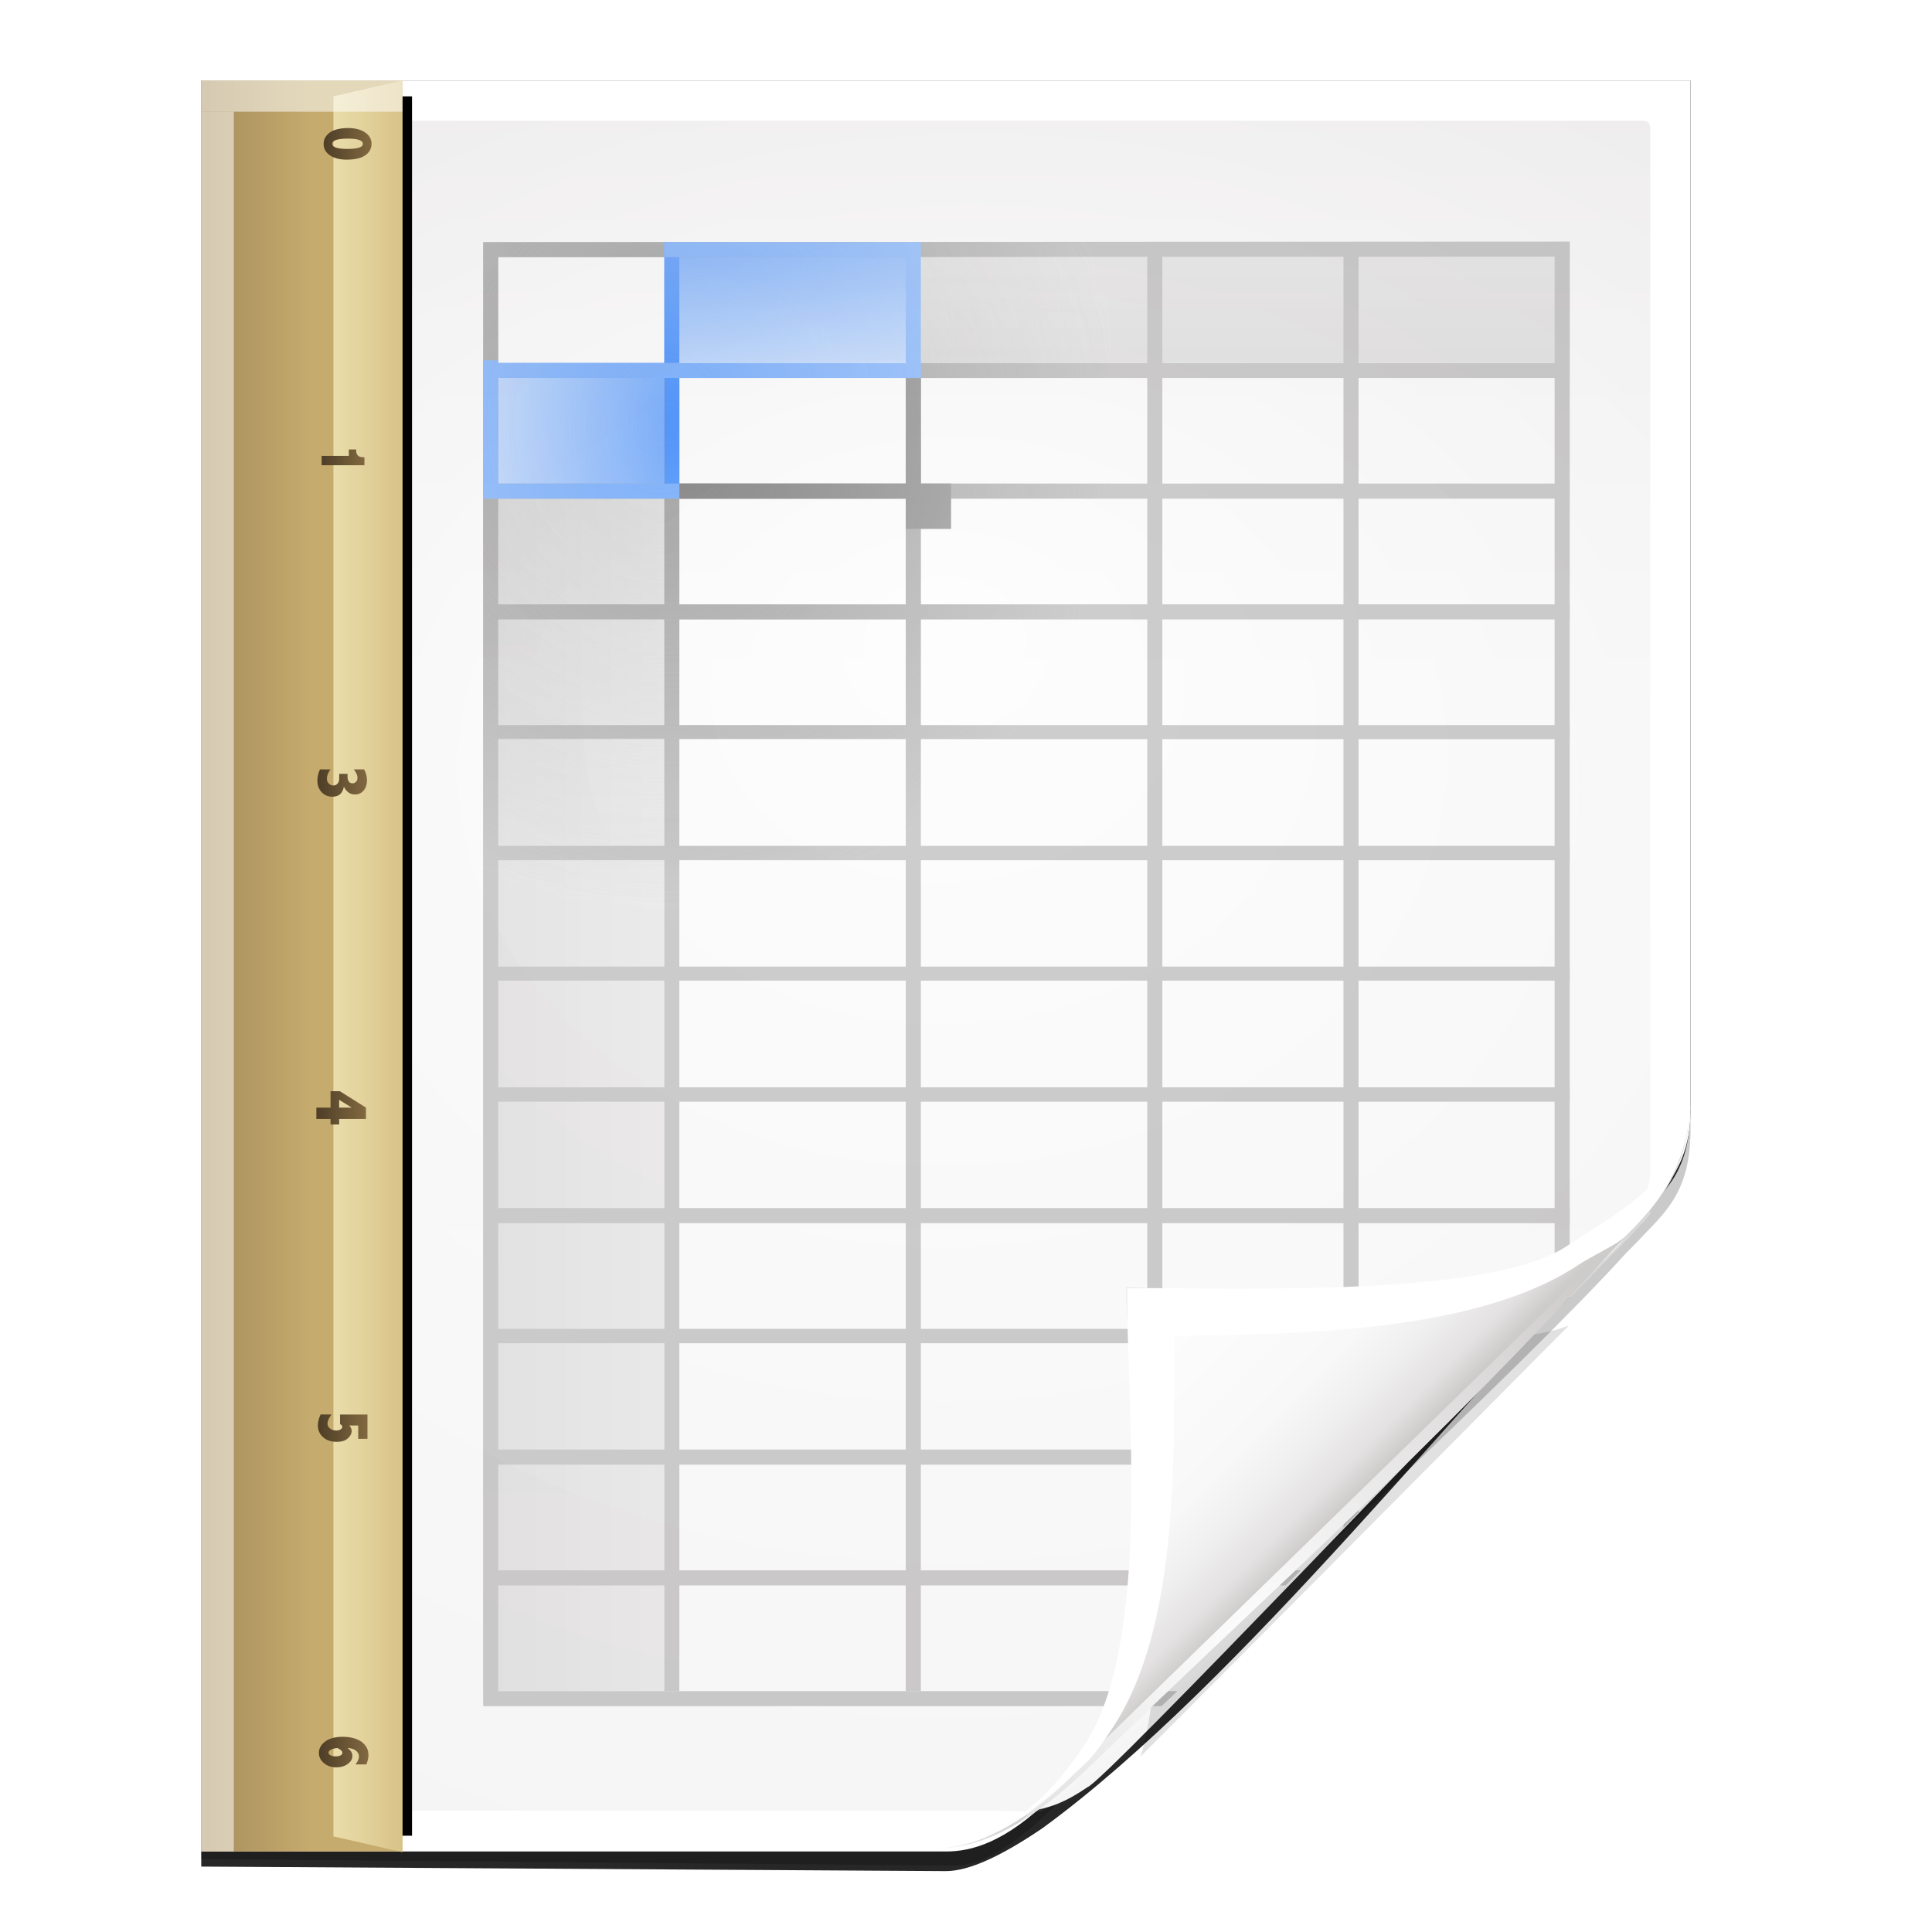 <?xml version="1.0" encoding="UTF-8" standalone="no"?>
<!-- Created with Inkscape (http://www.inkscape.org/) -->

<svg
   xmlns:dc="http://purl.org/dc/elements/1.1/"
   xmlns:cc="http://creativecommons.org/ns#"
   xmlns:rdf="http://www.w3.org/1999/02/22-rdf-syntax-ns#"
   xmlns:svg="http://www.w3.org/2000/svg"
   xmlns="http://www.w3.org/2000/svg"
   xmlns:xlink="http://www.w3.org/1999/xlink"
   xmlns:sodipodi="http://sodipodi.sourceforge.net/DTD/sodipodi-0.dtd"
   xmlns:inkscape="http://www.inkscape.org/namespaces/inkscape"
   width="128"
   height="128"
   id="svg2606"
   sodipodi:version="0.32"
   inkscape:version="0.48.1 r9760"
   version="1.0"
   sodipodi:docname="application-vnd.oasis.opendocument.spreadsheet-template.svgz"
   inkscape:output_extension="org.inkscape.output.svgz.inkscape"
   inkscape:export-filename="/home/pinheiro/pics/oxygen-icons/scalable/mimetypes/small/48x48/application-vnd.oasis.opendocument.spreadsheet-template.png"
   inkscape:export-xdpi="135"
   inkscape:export-ydpi="135">
  <defs
     id="defs2608">
    <linearGradient
       id="linearGradient6131">
      <stop
         id="stop6133"
         offset="0"
         style="stop-color:#fcfcfc;stop-opacity:1" />
      <stop
         style="stop-color:#f8f8f8;stop-opacity:1"
         offset="0.523"
         id="stop6135" />
      <stop
         id="stop6141"
         offset="0.775"
         style="stop-color:#f0efef;stop-opacity:1;" />
      <stop
         id="stop6139"
         offset="0.901"
         style="stop-color:#e3e1e1;stop-opacity:1;" />
      <stop
         id="stop6137"
         offset="1"
         style="stop-color:#cecbcb;stop-opacity:1" />
    </linearGradient>
    <linearGradient
       inkscape:collect="always"
       xlink:href="#linearGradient6131"
       id="linearGradient3893"
       gradientUnits="userSpaceOnUse"
       gradientTransform="matrix(1.012,0,0,1.012,-0.896,-0.987)"
       x1="86.738"
       y1="93.621"
       x2="95.46"
       y2="102.344" />
    <radialGradient
       inkscape:collect="always"
       xlink:href="#linearGradient3913-5"
       id="radialGradient3919-5"
       cx="90.75"
       cy="110.253"
       fx="90.75"
       fy="110.253"
       r="18.75"
       gradientTransform="matrix(1.307,0,0,1.307,-27.836,-33.818)"
       gradientUnits="userSpaceOnUse" />
    <linearGradient
       inkscape:collect="always"
       id="linearGradient3913-5">
      <stop
         style="stop-color:#ffffff;stop-opacity:1;"
         offset="0"
         id="stop3915-4" />
      <stop
         style="stop-color:#ffffff;stop-opacity:0;"
         offset="1"
         id="stop3917-7" />
    </linearGradient>
    <clipPath
       clipPathUnits="userSpaceOnUse"
       id="clipPath3889-6">
      <path
         sodipodi:nodetypes="cscscssc"
         inkscape:connector-curvature="0"
         id="path3891-5"
         d="m 112,82.503 c 0,4.465 -2.797,6.41 -5.28,8.094 -5.109,3.465 -14.939,3.325 -20.72,3.406 -0.081,5.781 0.166,15.505 -3.299,20.613 -1.684,2.482 -5.291,5.387 -8.201,5.387 2.318,0 4.743,-1.335 7.584,-4.085 9.142,-8.849 17.367,-16.135 25.673,-25.298 C 109.676,88.504 112,86.979 112,82.503 z"
         style="fill:url(#linearGradient3893);fill-opacity:1;stroke:none" />
    </clipPath>
    <filter
       color-interpolation-filters="sRGB"
       inkscape:collect="always"
       id="filter3909-6">
      <feGaussianBlur
         inkscape:collect="always"
         stdDeviation="0.43"
         id="feGaussianBlur3911-9" />
    </filter>
    <linearGradient
       inkscape:collect="always"
       xlink:href="#linearGradient3897-7"
       id="linearGradient3895-3"
       gradientUnits="userSpaceOnUse"
       gradientTransform="matrix(1.346,0,0,1.346,-38.155,-38.469)"
       x1="86.738"
       y1="93.621"
       x2="95.182"
       y2="102.066" />
    <linearGradient
       id="linearGradient3897-7">
      <stop
         style="stop-color:#fcfcfc;stop-opacity:1"
         offset="0"
         id="stop3899-4" />
      <stop
         id="stop3901-5"
         offset="0.523"
         style="stop-color:#f8f8f8;stop-opacity:1" />
      <stop
         style="stop-color:#f0efef;stop-opacity:1;"
         offset="0.723"
         id="stop3903-2" />
      <stop
         style="stop-color:#e3e1e1;stop-opacity:1;"
         offset="0.89"
         id="stop3905-5" />
      <stop
         style="stop-color:#cecbcb;stop-opacity:1"
         offset="1"
         id="stop3907-4" />
    </linearGradient>
    <clipPath
       clipPathUnits="userSpaceOnUse"
       id="clipPath6093-7">
      <path
         inkscape:connector-curvature="0"
         sodipodi:nodetypes="cccssccc"
         id="path6095-4"
         d="m 17,8 0.783,110 57.5,0 c 1.675,0 3.119,0.181 4.9,-1.6 C 88.981,107.602 99.94,96.548 107.199,89.224 109.64,86.761 110,84.753 110,82.5 L 110,8 z"
         style="fill:#ffffff;fill-opacity:1" />
    </clipPath>
    <filter
       color-interpolation-filters="sRGB"
       inkscape:collect="always"
       id="filter6118-4"
       x="-0.113"
       width="1.225"
       y="-0.121"
       height="1.241">
      <feGaussianBlur
         inkscape:collect="always"
         stdDeviation="2.386"
         id="feGaussianBlur6120-3" />
    </filter>
    <radialGradient
       inkscape:collect="always"
       xlink:href="#linearGradient5982-7"
       id="radialGradient5988-0"
       cx="64"
       cy="64.004"
       fx="63.793"
       fy="47.275"
       r="47.5"
       gradientTransform="matrix(1.684,-0.084,0.069,1.376,-48.197,-18.663)"
       gradientUnits="userSpaceOnUse" />
    <linearGradient
       inkscape:collect="always"
       id="linearGradient5982-7">
      <stop
         style="stop-color:#ffffff;stop-opacity:1;"
         offset="0"
         id="stop5984-8" />
      <stop
         style="stop-color:#ffffff;stop-opacity:0;"
         offset="1"
         id="stop5986-6" />
    </linearGradient>
    <filter
       color-interpolation-filters="sRGB"
       inkscape:collect="always"
       id="filter6171-8"
       x="-0.479"
       width="1.957"
       y="-0.513"
       height="2.026">
      <feGaussianBlur
         inkscape:collect="always"
         stdDeviation="10.141"
         id="feGaussianBlur6173-8" />
    </filter>
    <linearGradient
       inkscape:collect="always"
       xlink:href="#linearGradient4518-3"
       id="linearGradient4524-4"
       x1="72"
       y1="0"
       x2="72"
       y2="116.401"
       gradientUnits="userSpaceOnUse"
       gradientTransform="translate(3.9208985e-7,2.7836914e-6)" />
    <linearGradient
       id="linearGradient4518-3">
      <stop
         style="stop-color:#eeecec;stop-opacity:1"
         offset="0"
         id="stop4520-1" />
      <stop
         id="stop5969-4"
         offset="0.4"
         style="stop-color:#f4f4f4;stop-opacity:1" />
      <stop
         style="stop-color:#f6f5f5;stop-opacity:1"
         offset="1"
         id="stop4522-9" />
    </linearGradient>
    <filter
       inkscape:collect="always"
       id="filter4111">
      <feGaussianBlur
         inkscape:collect="always"
         stdDeviation="1.562"
         id="feGaussianBlur4113" />
    </filter>
    <filter
       inkscape:collect="always"
       id="filter4123">
      <feGaussianBlur
         inkscape:collect="always"
         stdDeviation="2.028"
         id="feGaussianBlur4125" />
    </filter>
    <filter
       color-interpolation-filters="sRGB"
       id="filter3814"
       inkscape:label="filter7">
      <feBlend
         blend="normal"
         id="feBlend3816"
         in2="SourceGraphic"
         mode="multiply" />
    </filter>
    <linearGradient
       inkscape:collect="always"
       xlink:href="#XMLID_39_-5"
       id="linearGradient3397"
       gradientUnits="userSpaceOnUse"
       gradientTransform="translate(12,4)"
       x1="60.125"
       y1="12"
       x2="60.125"
       y2="20" />
    <linearGradient
       id="XMLID_39_-5"
       gradientUnits="userSpaceOnUse"
       x1="60.125"
       y1="12"
       x2="60.125"
       y2="20">
      <stop
         offset="0"
         style="stop-color:#7db1ff;stop-opacity:1;"
         id="stop62-5" />
      <stop
         offset="1"
         style="stop-color:#BFD9FF"
         id="stop64-4" />
    </linearGradient>
    <linearGradient
       inkscape:collect="always"
       xlink:href="#XMLID_40_-7"
       id="linearGradient3399"
       gradientUnits="userSpaceOnUse"
       gradientTransform="translate(12,4)"
       x1="68.209"
       y1="12"
       x2="68.209"
       y2="20" />
    <linearGradient
       id="XMLID_40_-7"
       gradientUnits="userSpaceOnUse"
       x1="68.209"
       y1="12"
       x2="68.209"
       y2="20">
      <stop
         offset="0"
         style="stop-color:#E0E0E0"
         id="stop69-6" />
      <stop
         offset="1"
         style="stop-color:#D4D4D4"
         id="stop71-5" />
    </linearGradient>
    <linearGradient
       inkscape:collect="always"
       xlink:href="#XMLID_41_-6"
       id="linearGradient3401"
       gradientUnits="userSpaceOnUse"
       gradientTransform="translate(12,4)"
       x1="28"
       y1="68.208"
       x2="16"
       y2="68.208" />
    <linearGradient
       id="XMLID_41_-6"
       gradientUnits="userSpaceOnUse"
       x1="28"
       y1="68.208"
       x2="16"
       y2="68.208">
      <stop
         offset="0"
         style="stop-color:#E0E0E0"
         id="stop76-9" />
      <stop
         offset="1"
         style="stop-color:#D4D4D4"
         id="stop78-3" />
    </linearGradient>
    <linearGradient
       inkscape:collect="always"
       xlink:href="#XMLID_42_-7"
       id="linearGradient3403"
       gradientUnits="userSpaceOnUse"
       gradientTransform="translate(12,4)"
       x1="28"
       y1="24.459"
       x2="16"
       y2="24.459" />
    <linearGradient
       id="XMLID_42_-7"
       gradientUnits="userSpaceOnUse"
       x1="28"
       y1="24.459"
       x2="16"
       y2="24.459">
      <stop
         offset="0"
         style="stop-color:#80b3ff;stop-opacity:1;"
         id="stop83" />
      <stop
         offset="1"
         style="stop-color:#BFD9FF"
         id="stop85" />
    </linearGradient>
    <mask
       maskUnits="userSpaceOnUse"
       id="mask4509">
      <path
         sodipodi:type="arc"
         style="fill:url(#radialGradient4513);fill-opacity:1;stroke:none"
         id="path4511"
         sodipodi:cx="46"
         sodipodi:cy="36"
         sodipodi:rx="30"
         sodipodi:ry="32"
         d="m 76,36 a 30,32 0 1 1 -60,0 30,32 0 1 1 60,0 z"
         transform="translate(-6,-8)" />
    </mask>
    <radialGradient
       inkscape:collect="always"
       xlink:href="#linearGradient4501"
       id="radialGradient4513"
       gradientUnits="userSpaceOnUse"
       gradientTransform="matrix(1,0,0,1.067,0,-2.4)"
       cx="46"
       cy="36"
       fx="46"
       fy="36"
       r="30" />
    <linearGradient
       inkscape:collect="always"
       id="linearGradient4501">
      <stop
         style="stop-color:#ffffff;stop-opacity:1;"
         offset="0"
         id="stop4503" />
      <stop
         style="stop-color:#ffffff;stop-opacity:0;"
         offset="1"
         id="stop4505" />
    </linearGradient>
    <linearGradient
       inkscape:collect="always"
       xlink:href="#XMLID_39_-5"
       id="linearGradient3405"
       gradientUnits="userSpaceOnUse"
       gradientTransform="translate(12,4)"
       x1="60.125"
       y1="12"
       x2="60.125"
       y2="20" />
    <linearGradient
       inkscape:collect="always"
       xlink:href="#XMLID_40_-7"
       id="linearGradient3407"
       gradientUnits="userSpaceOnUse"
       gradientTransform="translate(12,4)"
       x1="68.209"
       y1="12"
       x2="68.209"
       y2="20" />
    <linearGradient
       inkscape:collect="always"
       xlink:href="#XMLID_41_-6"
       id="linearGradient3409"
       gradientUnits="userSpaceOnUse"
       gradientTransform="translate(12,4)"
       x1="28"
       y1="68.208"
       x2="16"
       y2="68.208" />
    <linearGradient
       inkscape:collect="always"
       xlink:href="#XMLID_42_-7"
       id="linearGradient3411"
       gradientUnits="userSpaceOnUse"
       gradientTransform="translate(12,4)"
       x1="28"
       y1="24.459"
       x2="16"
       y2="24.459" />
    <linearGradient
       inkscape:collect="always"
       xlink:href="#linearGradient4108-2-7"
       id="linearGradient5238"
       gradientUnits="userSpaceOnUse"
       gradientTransform="matrix(-4.7861923e-8,1.048,-1.095,-4.5791739e-8,63.725,-66.196)"
       x1="173.994"
       y1="38.902"
       x2="173.994"
       y2="35.902" />
    <linearGradient
       gradientTransform="matrix(-4.371139e-8,1,-1,-4.371139e-8,42,-70.001)"
       y2="30"
       x2="86"
       y1="32"
       x1="86"
       gradientUnits="userSpaceOnUse"
       id="linearGradient4108-2-7">
      <stop
         id="stop4110-0-6"
         style="stop-color:#4E3E27;fill-opacity:1.0;fill:url(#linearGradient20836)"
         offset="0" />
      <stop
         id="stop4112-6-1"
         style="stop-color:#816840;fill-opacity:1.0;fill:url(#linearGradient20836)"
         offset="1" />
    </linearGradient>
    <linearGradient
       inkscape:collect="always"
       xlink:href="#linearGradient4108-2-7"
       id="linearGradient5240"
       gradientUnits="userSpaceOnUse"
       gradientTransform="matrix(-4.7861923e-8,1.048,-1.095,-4.5791739e-8,63.725,-66.796)"
       x1="154.08"
       y1="38.964"
       x2="154.08"
       y2="35.964" />
    <linearGradient
       inkscape:collect="always"
       xlink:href="#linearGradient4108-2-7"
       id="linearGradient5242"
       gradientUnits="userSpaceOnUse"
       gradientTransform="matrix(-4.7861923e-8,1.048,-1.095,-4.5791739e-8,63.625,-66.996)"
       x1="134.014"
       y1="38.964"
       x2="134.014"
       y2="35.964" />
    <linearGradient
       inkscape:collect="always"
       xlink:href="#linearGradient4108-2-7"
       id="linearGradient5244"
       gradientUnits="userSpaceOnUse"
       gradientTransform="matrix(-4.7861923e-8,1.048,-1.095,-4.5791739e-8,63.625,-67.596)"
       x1="114.048"
       y1="38.902"
       x2="114.048"
       y2="35.902" />
    <linearGradient
       inkscape:collect="always"
       xlink:href="#linearGradient4108-2-7"
       id="linearGradient5246"
       gradientUnits="userSpaceOnUse"
       gradientTransform="matrix(-4.7861923e-8,1.048,-1.095,-4.5791739e-8,63.525,-67.996)"
       x1="93.83"
       y1="38.551"
       x2="93.83"
       y2="35.964" />
    <linearGradient
       inkscape:collect="always"
       xlink:href="#linearGradient4098-8-3"
       id="linearGradient5248"
       gradientUnits="userSpaceOnUse"
       gradientTransform="matrix(-4.7861923e-8,1.048,-1.095,-4.5791739e-8,63.925,-67.996)"
       x1="74.002"
       y1="38.799"
       x2="74.002"
       y2="35.902" />
    <linearGradient
       gradientTransform="matrix(-4.371139e-8,1,-1,-4.371139e-8,42,-70.001)"
       y2="30"
       x2="82"
       y1="32"
       x1="82"
       gradientUnits="userSpaceOnUse"
       id="linearGradient4098-8-3">
      <stop
         id="stop4100-9-2"
         style="stop-color:#4E3E27;fill-opacity:1.0;fill:url(#linearGradient20844)"
         offset="0" />
      <stop
         id="stop4102-2-1"
         style="stop-color:#816840;fill-opacity:1.0;fill:url(#linearGradient20844)"
         offset="1" />
    </linearGradient>
    <linearGradient
       inkscape:collect="always"
       xlink:href="#linearGradient13867-5-0"
       id="linearGradient7261"
       gradientUnits="userSpaceOnUse"
       gradientTransform="matrix(-4.371139e-8,1,-1,-4.371139e-8,42,-70.001)"
       x1="126"
       y1="30"
       x2="126"
       y2="34.001" />
    <linearGradient
       id="linearGradient13867-5-0"
       gradientUnits="userSpaceOnUse"
       x1="126"
       y1="30"
       x2="126"
       y2="34.001"
       gradientTransform="matrix(-4.371139e-8,1,-1,-4.371139e-8,42,-70.001)">
      <stop
         offset="0"
         style="stop-color:#ddc98f;stop-opacity:1;"
         id="stop13869-0-7" />
      <stop
         offset="1"
         style="stop-color:#f4eab9;stop-opacity:1;"
         id="stop13871-4-5" />
    </linearGradient>
    <linearGradient
       inkscape:collect="always"
       xlink:href="#linearGradient6060-8-8"
       id="linearGradient7198"
       gradientUnits="userSpaceOnUse"
       gradientTransform="matrix(-4.8566996e-8,1.048,-1.111,-4.579174e-8,59.998,-67.996)"
       x1="126"
       y1="41.999"
       x2="126"
       y2="30" />
    <linearGradient
       id="linearGradient6060-8-8"
       gradientUnits="userSpaceOnUse"
       x1="126"
       y1="41.999"
       x2="126"
       y2="30"
       gradientTransform="matrix(-4.371139e-8,1,-1,-4.371139e-8,42,-70.001)">
      <stop
         offset="0"
         style="stop-color:#A58B5A"
         id="stop6064-7-7" />
      <stop
         offset="0.544"
         style="stop-color:#C5AB6D"
         id="stop6066-1-0" />
    </linearGradient>
    <filter
       color-interpolation-filters="sRGB"
       height="1.027"
       y="-0.014"
       width="1.294"
       x="-0.147"
       id="filter5394"
       inkscape:collect="always">
      <feGaussianBlur
         id="feGaussianBlur5396"
         stdDeviation="0.612"
         inkscape:collect="always" />
    </filter>
    <clipPath
       clipPathUnits="userSpaceOnUse"
       id="clipPath3421">
      <path
         style="opacity:0.847;fill:url(#radialGradient3425);fill-opacity:1"
         d="m 16.491,7.961 c -0.34,0 -0.5,0.235 -0.5,0.5 l 0,109.969 c 0,0.822 0.679,1.499 1.5,1.5 l 47.5,0.031 c 0.053,3e-5 3.274,-0.008 3.963,5e-5 6.541,-4.504 29.968,-28.953 38.913,-37.955 1.477,-1.656 0.458,-0.37 1.454,-1.607 l 6e-5,-71.937 c 0,-0.323 -0.163,-0.5 -0.5,-0.5 z"
         id="path3423"
         inkscape:connector-curvature="0"
         sodipodi:nodetypes="ccssscccccc" />
    </clipPath>
    <radialGradient
       inkscape:collect="always"
       xlink:href="#linearGradient5982-7"
       id="radialGradient3425"
       gradientUnits="userSpaceOnUse"
       gradientTransform="matrix(1.684,-0.084,0.069,1.376,-48.206,-18.702)"
       cx="64"
       cy="64.004"
       fx="63.793"
       fy="47.275"
       r="47.5" />
  </defs>
  <sodipodi:namedview
     id="base"
     pagecolor="#ffffff"
     bordercolor="#666666"
     borderopacity="1.0"
     inkscape:pageopacity="0.0"
     inkscape:pageshadow="2"
     inkscape:zoom="2.8284271"
     inkscape:cx="-32.555652"
     inkscape:cy="81.071877"
     inkscape:document-units="px"
     inkscape:current-layer="layer1"
     width="128px"
     height="128px"
     showgrid="true"
     inkscape:grid-points="true"
     showguides="true"
     inkscape:guide-bbox="true"
     inkscape:window-width="1224"
     inkscape:window-height="757"
     inkscape:window-x="0"
     inkscape:window-y="383"
     inkscape:snap-global="true"
     inkscape:window-maximized="0"
     inkscape:snap-page="true">
    <inkscape:grid
       id="GridFromPre046Settings"
       type="xygrid"
       originx="0px"
       originy="0px"
       spacingx="2.667px"
       spacingy="2.667px"
       color="#0000ff"
       empcolor="#0000ff"
       opacity="0.2"
       empopacity="0.4"
       empspacing="2"
       visible="true"
       enabled="true"
       snapvisiblegridlinesonly="true" />
    <sodipodi:guide
       orientation="1,0"
       position="-68,29.326"
       id="guide4564" />
    <sodipodi:guide
       orientation="1,0"
       position="-121.622,135.057"
       id="guide3859" />
    <sodipodi:guide
       orientation="0,1"
       position="38.582,-74.688"
       id="guide4360" />
  </sodipodi:namedview>
  <g
     inkscape:label="Livello 1"
     inkscape:groupmode="layer"
     id="layer1">
    <path
       style="opacity:0.456;fill:#000000;fill-opacity:1;filter:url(#filter4123)"
       d="m 13.333,5.336 0,117.83 49.855,0.433 c 2.115,0.018 4.529,-1.772 7,-4.25 0.712,-0.714 1.441,-1.394 2.156,-2.094 0.416,-0.406 0.832,-0.814 1.25,-1.219 7.774,-7.41 26.983,-25.123 34.219,-33.1 0.421,-0.421 0.812,-0.811 1.156,-1.188 1.464,-1.498 2.762,-2.838 2.994,-5.862 L 112,75.156 111.997,5.336 z"
       id="path5990"
       inkscape:connector-curvature="0"
       sodipodi:nodetypes="ccsssccccccc" />
    <path
       sodipodi:nodetypes="cccccccc"
       id="path3722"
       d="m 13.333,5.336 0,118.33 49.332,0.3 c 1.528,0 3.657,-0.984 6.388,-2.834 C 82.176,111.574 97.497,91.89 108.75,80.5 110.493,78.757 112,77.463 112,73.3 L 111.997,5.336 z"
       style="fill:#000000;fill-opacity:0.847;filter:url(#filter4111)"
       inkscape:connector-curvature="0" />
    <path
       style="fill:#ffffff;fill-opacity:1"
       d="m 13.333,5.336 0,117.33 49.332,0 c 1.675,0 3.914,-0.565 7,-3.6 8.87,-8.725 32.076,-31.519 39.334,-38.843 C 111.44,77.761 112,75.753 112,73.5 L 111.997,5.336 z"
       id="path34"
       sodipodi:nodetypes="cccssccc"
       inkscape:connector-curvature="0" />
    <path
       style="fill:url(#linearGradient4524-4);fill-opacity:1"
       d="m 16.5,8 c -0.34,0 -0.5,0.235 -0.5,0.5 l 0,109.969 c 0,0.822 0.679,1.5 1.5,1.5 l 48.688,0 c 0.053,0 0.81,0.023 1.5,0.031 1.778,-0.04 3.132,-0.754 4.356,-1.593 1.052,-0.291 25.98,-26.62 35.102,-35.809 1.362,-1.373 2.185,-3.948 2.185,-4.896 l 5e-5,-69.202 c 0,-0.323 -0.163,-0.5 -0.5,-0.5 z"
       id="path3967"
       inkscape:connector-curvature="0"
       sodipodi:nodetypes="ccsssccscccc" />
    <path
       sodipodi:nodetypes="ccssscccccc"
       inkscape:connector-curvature="0"
       id="path5980"
       d="m 16.5,8 c -0.34,0 -0.5,0.235 -0.5,0.5 l 0,109.969 c 0,0.822 0.679,1.499 1.5,1.5 l 47.5,0.031 c 0.053,3e-5 3.274,-0.008 3.963,5e-5 6.541,-4.504 29.968,-28.953 38.913,-37.955 1.477,-1.656 0.458,-0.37 1.454,-1.607 l 6e-5,-71.937 c 0,-0.323 -0.163,-0.5 -0.5,-0.5 z"
       style="opacity:0.847;fill:url(#radialGradient5988-0);fill-opacity:1" />
    <path
       style="fill:#000000"
       d=""
       id="path2197" />
    <g
       id="g3692"
       style="filter:url(#filter3814)"
       mask="none"
       transform="translate(0.009,0.039)"
       clip-path="url(#clipPath3421)">
      <g
         id="g3694"
         style="opacity:0.54"
         transform="translate(4,0)">
        <rect
           id="rect3696"
           height="7.963"
           width="59.738"
           y="16"
           x="40.25"
           style="fill:url(#linearGradient3397)" />
        <rect
           id="rect3698"
           height="7.963"
           width="43.571"
           y="16"
           x="56.417"
           style="fill:url(#linearGradient3399)" />
        <rect
           id="rect3700"
           height="79.583"
           width="12"
           y="32.417"
           x="28"
           style="fill:url(#linearGradient3401)" />
        <rect
           id="rect3702"
           height="8.083"
           width="12"
           y="24.417"
           x="28"
           style="fill:url(#linearGradient3403)" />
        <rect
           id="rect3704"
           height="1"
           width="71.488"
           y="32"
           x="28.5"
           style="fill:#a7a7a7;fill-opacity:1" />
        <rect
           id="rect3706"
           height="1"
           width="71.488"
           y="40"
           x="28.5"
           style="fill:#a7a7a7;fill-opacity:1" />
        <rect
           id="rect3708"
           height="0.931"
           width="71.488"
           y="48"
           x="28.5"
           style="fill:#a7a7a7;fill-opacity:1" />
        <rect
           id="rect3710"
           height="0.953"
           width="71.488"
           y="56"
           x="28.5"
           style="fill:#a7a7a7;fill-opacity:1" />
        <rect
           id="rect3712"
           height="0.931"
           width="71.488"
           y="64"
           x="28.5"
           style="fill:#a7a7a7;fill-opacity:1" />
        <rect
           id="rect3714"
           height="0.953"
           width="71.488"
           y="72"
           x="28.5"
           style="fill:#a7a7a7;fill-opacity:1" />
        <rect
           id="rect3716"
           height="1"
           width="71.488"
           y="80"
           x="28.5"
           style="fill:#a7a7a7;fill-opacity:1" />
        <rect
           id="rect3718"
           height="0.953"
           width="71.5"
           y="88"
           x="28.5"
           style="fill:#a7a7a7;fill-opacity:1" />
        <rect
           id="rect3720"
           height="1"
           width="66"
           y="96"
           x="28.5"
           style="fill:#a7a7a7;fill-opacity:1" />
        <rect
           id="rect3722"
           height="1"
           width="55.5"
           y="104"
           x="28.5"
           style="fill:#a7a7a7;fill-opacity:1" />
        <rect
           id="rect3724"
           height="87.5"
           width="1"
           y="24.5"
           x="40"
           style="fill:#a7a7a7;fill-opacity:1" />
        <rect
           id="rect3726"
           height="87.5"
           width="1"
           y="24.5"
           x="56"
           style="fill:#a7a7a7;fill-opacity:1" />
        <rect
           id="rect3728"
           height="95.5"
           width="1"
           y="16.5"
           x="72"
           style="fill:#a7a7a7;fill-opacity:1" />
        <rect
           id="rect3730"
           height="87.5"
           width="1"
           y="16.5"
           x="85"
           style="fill:#a7a7a7;fill-opacity:1" />
        <rect
           id="rect3732"
           height="1"
           width="43.655"
           y="24"
           x="56.333"
           style="fill:#a7a7a7;fill-opacity:1" />
        <path
           inkscape:connector-curvature="0"
           sodipodi:nodetypes="ccccccccccc"
           id="path3734"
           d="M 78.632,112 29,112 l 0,-95 69.988,-0.036 0,70.964 1,0 0,-71.964 L 28,16 l 0,97 47.965,0 z"
           style="fill:#a7a7a7;fill-opacity:1" />
        <rect
           id="rect3736"
           height="16.833"
           width="1"
           y="16"
           x="40"
           style="fill:#80b3ff" />
        <rect
           id="rect3738"
           height="9"
           width="1"
           y="23.833"
           x="28"
           style="fill:#80b3ff" />
        <rect
           id="rect3740"
           height="1"
           width="29"
           y="24"
           x="28"
           style="fill:#80b3ff" />
        <rect
           id="rect3742"
           height="1"
           width="17"
           y="16"
           x="40"
           style="fill:#80b3ff" />
        <rect
           id="rect3744"
           height="1"
           width="13"
           y="32"
           x="28"
           style="fill:#80b3ff" />
        <rect
           id="rect3746"
           height="1"
           width="15"
           y="32"
           x="41"
           style="fill:#888888" />
        <rect
           id="rect3748"
           height="8"
           width="1"
           y="25"
           x="56"
           style="fill:#888888" />
        <rect
           id="rect3750"
           height="9"
           width="1"
           y="16"
           x="56"
           style="fill:#80b3ff" />
        <rect
           id="rect3752"
           height="3"
           width="3"
           y="32"
           x="56"
           style="fill:#888888" />
      </g>
      <g
         id="g3754"
         mask="url(#mask4509)"
         transform="translate(4,0)">
        <rect
           style="fill:url(#linearGradient3405)"
           x="40.25"
           y="16"
           width="59.738"
           height="7.963"
           id="rect3756" />
        <rect
           style="fill:url(#linearGradient3407)"
           x="56.417"
           y="16"
           width="43.571"
           height="7.963"
           id="rect3758" />
        <rect
           style="fill:url(#linearGradient3409)"
           x="28"
           y="32.417"
           width="12"
           height="79.583"
           id="rect3760" />
        <rect
           style="fill:url(#linearGradient3411)"
           x="28"
           y="24.417"
           width="12"
           height="8.083"
           id="rect3762" />
        <rect
           style="fill:#a7a7a7;fill-opacity:1"
           x="28.5"
           y="32"
           width="68.822"
           height="1"
           id="rect3764" />
        <rect
           style="fill:#a7a7a7;fill-opacity:1"
           x="28.5"
           y="40"
           width="71.488"
           height="1"
           id="rect3766" />
        <rect
           style="fill:#a7a7a7;fill-opacity:1"
           x="28.5"
           y="48"
           width="68.822"
           height="0.896"
           id="rect3768" />
        <rect
           style="fill:#a7a7a7;fill-opacity:1"
           x="28.5"
           y="56"
           width="71.488"
           height="0.931"
           id="rect3770" />
        <rect
           style="fill:#a7a7a7;fill-opacity:1"
           x="28.5"
           y="64"
           width="71.488"
           height="0.931"
           id="rect3772" />
        <rect
           style="fill:#a7a7a7;fill-opacity:1"
           x="28.5"
           y="72"
           width="71.488"
           height="0.887"
           id="rect3774" />
        <rect
           style="fill:#a7a7a7;fill-opacity:1"
           x="28.5"
           y="80"
           width="68.822"
           height="0.896"
           id="rect3776" />
        <rect
           style="fill:#a7a7a7;fill-opacity:1"
           x="28.5"
           y="88"
           width="71.5"
           height="1"
           id="rect3778" />
        <rect
           style="fill:#a7a7a7;fill-opacity:1"
           x="28.5"
           y="96"
           width="66"
           height="1"
           id="rect3780" />
        <rect
           style="fill:#a7a7a7;fill-opacity:1"
           x="28.5"
           y="104"
           width="59.5"
           height="0.93"
           id="rect3782" />
        <rect
           style="fill:#a7a7a7;fill-opacity:1"
           x="40"
           y="24.5"
           width="1"
           height="87.5"
           id="rect3784" />
        <rect
           style="fill:#a7a7a7;fill-opacity:1"
           x="56"
           y="24.5"
           width="1"
           height="87.5"
           id="rect3786" />
        <rect
           style="fill:#a7a7a7;fill-opacity:1"
           x="72"
           y="16.5"
           width="1"
           height="95.5"
           id="rect3788" />
        <rect
           style="fill:#a7a7a7;fill-opacity:1"
           x="56.333"
           y="24"
           width="43.655"
           height="1"
           id="rect3792" />
        <path
           style="fill:#a7a7a7;fill-opacity:1"
           d="M 75.965,112 29,112 l 0,-95 69.298,0 0,68.298 1,0 L 99.298,16 28,16 l 0,97 47.965,0 z"
           id="path3794"
           sodipodi:nodetypes="ccccccccccc"
           inkscape:connector-curvature="0" />
        <rect
           style="fill:#5498ff;fill-opacity:1"
           x="40"
           y="16"
           width="1"
           height="16.833"
           id="rect3796" />
        <rect
           style="fill:#80b3ff"
           x="28"
           y="23.833"
           width="1"
           height="9"
           id="rect3798" />
        <rect
           style="fill:#80b3ff"
           x="28"
           y="24"
           width="29"
           height="1"
           id="rect3800" />
        <rect
           style="fill:#80b3ff"
           x="40"
           y="16"
           width="17"
           height="1"
           id="rect3802" />
        <rect
           style="fill:#80b3ff"
           x="28"
           y="32"
           width="13"
           height="1"
           id="rect3804" />
        <rect
           style="fill:#888888"
           x="41"
           y="32"
           width="15"
           height="1"
           id="rect3806" />
        <rect
           style="fill:#888888"
           x="56"
           y="25"
           width="1"
           height="8"
           id="rect3808" />
        <rect
           style="fill:#80b3ff"
           x="56"
           y="16"
           width="1"
           height="9"
           id="rect3810" />
        <rect
           style="fill:#888888"
           x="56"
           y="32"
           width="3"
           height="3"
           id="rect3812" />
      </g>
    </g>
    <path
       clip-path="url(#clipPath6093-7)"
       style="opacity:0.347;fill:#000000;fill-opacity:1;stroke:none;filter:url(#filter6171-8)"
       d="m 114.4,82.503 c 0,4.465 -4.997,5.91 -7.48,7.594 -5.109,3.465 -18.362,-1.446 -24.143,-1.365 -0.081,5.781 3.372,20.976 -0.093,26.085 -1.684,2.482 -5.573,8.687 -8.484,8.687 -2.091,1.534 3.488,8.211 6.735,5.32 9.502,-8.461 35.132,-30.023 43.351,-39.263 2.04,-2.294 -4.905,-9.845 -9.886,-7.057 z"
       id="path6153"
       inkscape:connector-curvature="0"
       sodipodi:nodetypes="cscscssc"
       transform="matrix(1.277,0,0,1.277,-31.076,-28.013)" />
    <path
       sodipodi:nodetypes="cscscssc"
       inkscape:connector-curvature="0"
       id="path6081"
       d="m 113.9,82.503 c 0,4.465 -5.097,6.01 -7.58,7.694 -5.109,3.465 -16.139,2.125 -21.92,2.206 -0.081,5.781 1.666,17.305 -1.799,22.413 -1.684,2.482 -4.691,7.987 -7.601,7.987 -2.091,1.534 3.488,11.211 6.735,8.32 9.502,-8.461 45.999,-30.201 54.218,-39.442 2.04,-2.294 -17.072,-11.966 -22.053,-9.178 z"
       style="opacity:0.401;fill:#000000;fill-opacity:1;stroke:none;filter:url(#filter6118-4)"
       clip-path="url(#clipPath6093-7)"
       transform="matrix(1.33,0,0,1.33,-36.964,-37.156)" />
    <path
       style="fill:url(#linearGradient3895-3);fill-opacity:1;stroke:none"
       d="m 111.994,72.571 c 0,5.939 -3.721,8.525 -7.022,10.764 -6.794,4.608 -19.952,4.558 -27.641,4.666 -0.108,7.689 0.304,20.485 -4.305,27.279 -2.239,3.301 -7.036,7.164 -10.907,7.164 3.083,0 6.308,-1.775 10.087,-5.433 12.159,-11.769 23.098,-21.46 34.145,-33.645 2.552,-2.815 5.643,-4.844 5.643,-10.796 z"
       id="path6011"
       inkscape:connector-curvature="0"
       sodipodi:nodetypes="cscscssc" />
    <path
       style="fill:#ffffff;fill-opacity:1;stroke:none"
       d="m 112.019,73.115 c -0.421,5.186 -5.084,7.319 -8.179,9.418 C 98.819,85.938 82.665,85.334 74.665,85.334 c 0,8 1.619,23.497 -2.786,30.224 -1.912,2.92 -4.654,5.799 -8.196,6.583 2.634,-0.482 5.3,-2.476 8.47,-5.544 0.451,-0.517 0.764,-0.903 1.471,-1.995 4.608,-6.794 4.1,-18.412 4.207,-26.101 7.689,-0.108 20.028,-0.146 26.823,-4.754 0.619,-0.42 2.519,-1.314 3.067,-1.862 2.043,-2.043 3.992,-4.274 4.297,-8.77 z M 63.682,122.141 c -0.21,0.046 -0.417,0.055 -0.623,0.083 0.209,-0.022 0.413,-0.045 0.623,-0.083 z"
       id="path6122"
       inkscape:connector-curvature="0"
       sodipodi:nodetypes="cscsccccsscccc" />
    <path
       style="fill:none;stroke:url(#radialGradient3919-5);stroke-width:1.2;stroke-linecap:butt;stroke-linejoin:miter;stroke-miterlimit:4;stroke-opacity:1;stroke-dasharray:none;filter:url(#filter3909-6)"
       d="M 117.315,81.861 72.639,125.348"
       id="path3873"
       inkscape:connector-curvature="0"
       sodipodi:nodetypes="cc"
       clip-path="url(#clipPath3889-6)"
       transform="matrix(1.33,0,0,1.33,-36.964,-37.156)" />
    <rect
       style="fill:#000000;fill-opacity:1;stroke:none;filter:url(#filter5394)"
       id="rect6905"
       width="10.177"
       height="108"
       x="18"
       y="11"
       transform="matrix(1.149,0,0,1.067,-5.078,-5.353)" />
    <rect
       id="rect4046"
       height="117.33"
       width="13.333"
       style="fill:url(#linearGradient7198);fill-opacity:1"
       x="13.333"
       y="5.336" />
    <polygon
       transform="matrix(1.143,0,0,1.048,12.946,5.336)"
       id="polygon4054"
       points="12,112 8,111 8,1 12,0 12,112 "
       style="opacity:0.8;fill:url(#linearGradient7261);fill-opacity:1" />
    <path
       inkscape:connector-curvature="0"
       id="path4604"
       d="m 24.614,9.524 c 0,0.32 -0.139,0.574 -0.415,0.766 -0.277,0.192 -0.683,0.287 -1.22,0.287 -0.469,0 -0.843,-0.095 -1.12,-0.286 -0.279,-0.192 -0.418,-0.442 -0.418,-0.752 0,-0.227 0.073,-0.424 0.222,-0.593 0.15,-0.169 0.348,-0.289 0.595,-0.359 0.247,-0.069 0.511,-0.105 0.794,-0.105 0.473,0 0.851,0.097 1.135,0.291 0.285,0.194 0.427,0.444 0.427,0.751 z m -0.568,0.008 c 0,-0.115 -0.083,-0.203 -0.249,-0.261 -0.164,-0.059 -0.412,-0.088 -0.741,-0.088 -0.348,0 -0.61,0.029 -0.784,0.087 -0.172,0.058 -0.26,0.144 -0.26,0.258 0,0.113 0.084,0.197 0.253,0.254 0.168,0.057 0.422,0.084 0.759,0.084 0.341,0 0.596,-0.027 0.765,-0.083 0.17,-0.056 0.256,-0.138 0.256,-0.25 z"
       style="fill:url(#linearGradient5248);fill-opacity:1" />
    <path
       inkscape:connector-curvature="0"
       id="path4614"
       d="m 24.145,30.291 0,0.533 -2.833,0 0,-0.62 1.8,0 0,-0.427 0.489,0 0,0.1 c 0,0.131 0.037,0.233 0.113,0.306 0.074,0.072 0.187,0.109 0.336,0.109 l 0.094,0 z"
       style="fill:url(#linearGradient5246);fill-opacity:1" />
    <path
       inkscape:connector-curvature="0"
       style="fill:url(#linearGradient5244);fill-opacity:1"
       d="m 24.128,50.977 c 0.124,0.234 0.186,0.477 0.186,0.729 0,0.154 -0.028,0.303 -0.085,0.445 -0.058,0.142 -0.148,0.258 -0.272,0.349 -0.124,0.091 -0.269,0.135 -0.435,0.135 -0.161,0 -0.304,-0.043 -0.428,-0.129 -0.124,-0.086 -0.227,-0.217 -0.311,-0.39 -0.039,0.222 -0.123,0.39 -0.25,0.501 -0.126,0.111 -0.297,0.167 -0.511,0.167 -0.289,0 -0.526,-0.101 -0.713,-0.301 -0.187,-0.2 -0.281,-0.461 -0.281,-0.782 0,-0.228 0.057,-0.47 0.169,-0.725 l 0.7,0 c -0.16,0.207 -0.239,0.414 -0.239,0.616 0,0.125 0.042,0.23 0.125,0.317 0.083,0.087 0.184,0.131 0.303,0.131 0.114,0 0.207,-0.042 0.28,-0.127 0.073,-0.085 0.108,-0.194 0.108,-0.325 l 0,-0.318 0.553,0 0,0.21 c 0,0.122 0.028,0.221 0.085,0.3 0.058,0.08 0.137,0.118 0.242,0.118 0.096,0 0.175,-0.036 0.239,-0.105 0.062,-0.07 0.093,-0.157 0.093,-0.264 0,-0.158 -0.081,-0.343 -0.244,-0.553 l 0.685,0 0,0 z"
       id="path4624" />
    <path
       inkscape:connector-curvature="0"
       id="path4634"
       d="m 24.245,73.382 0,0.751 -1.775,0 0,0.367 -0.569,0 0,-0.367 -0.941,0 0,-0.751 0.941,0 0,-1.088 0.614,0 1.73,1.088 z m -0.942,0 -0.833,-0.516 0,0.516 0.833,0 z"
       style="fill:url(#linearGradient5242);fill-opacity:1" />
    <path
       inkscape:connector-curvature="0"
       id="path4644"
       d="m 24.345,93.712 0,1.615 -0.61,0 0,-0.884 -0.588,0 c 0.103,0.122 0.154,0.242 0.154,0.366 0,0.168 -0.083,0.328 -0.251,0.483 -0.168,0.157 -0.416,0.234 -0.746,0.234 -0.366,0 -0.664,-0.101 -0.896,-0.305 -0.232,-0.204 -0.348,-0.468 -0.348,-0.794 0,-0.213 0.06,-0.45 0.18,-0.714 l 0.726,0 c -0.177,0.229 -0.266,0.434 -0.266,0.61 0,0.127 0.055,0.234 0.163,0.32 0.108,0.086 0.245,0.131 0.408,0.131 0.118,0 0.215,-0.022 0.292,-0.069 0.077,-0.045 0.115,-0.105 0.115,-0.174 0,-0.073 -0.05,-0.135 -0.149,-0.182 l 0,-0.634 1.814,0 0,-0.001 z"
       style="fill:url(#linearGradient5240);fill-opacity:1" />
    <path
       inkscape:connector-curvature="0"
       id="path4654"
       d="m 23.03,115.811 c 0.107,0.081 0.187,0.163 0.24,0.25 0.053,0.087 0.079,0.176 0.079,0.266 0,0.214 -0.105,0.394 -0.313,0.543 -0.208,0.149 -0.457,0.222 -0.746,0.222 -0.327,0 -0.603,-0.092 -0.826,-0.278 -0.224,-0.184 -0.336,-0.412 -0.336,-0.68 0,-0.286 0.136,-0.535 0.408,-0.747 0.273,-0.213 0.669,-0.32 1.192,-0.32 0.3,0 0.578,0.044 0.835,0.133 0.256,0.088 0.462,0.225 0.616,0.412 0.155,0.185 0.232,0.409 0.232,0.668 0,0.181 -0.046,0.387 -0.139,0.616 l -0.716,0 c 0.153,-0.201 0.229,-0.375 0.229,-0.522 0,-0.141 -0.062,-0.266 -0.184,-0.375 -0.124,-0.11 -0.314,-0.173 -0.573,-0.19 z m -0.678,0 c -0.191,0.019 -0.336,0.057 -0.436,0.113 -0.101,0.059 -0.151,0.124 -0.151,0.197 0,0.068 0.046,0.127 0.138,0.174 0.091,0.047 0.206,0.069 0.345,0.069 0.131,0 0.237,-0.022 0.318,-0.065 0.081,-0.044 0.12,-0.103 0.12,-0.177 0,-0.053 -0.027,-0.106 -0.082,-0.157 -0.055,-0.05 -0.139,-0.103 -0.252,-0.154 z"
       style="fill:url(#linearGradient5238);fill-opacity:1" />
    <rect
       style="opacity:0.536;fill:#ffffff;fill-opacity:1;stroke:none"
       id="rect5402"
       width="13.333"
       height="2.066"
       x="13.333"
       y="5.336" />
    <rect
       y="-122.667"
       x="13.333"
       height="115.264"
       width="2.16"
       id="rect5404"
       style="opacity:0.536;fill:#ffffff;fill-opacity:1;stroke:none"
       transform="scale(1,-1)" />
  </g>
</svg>
